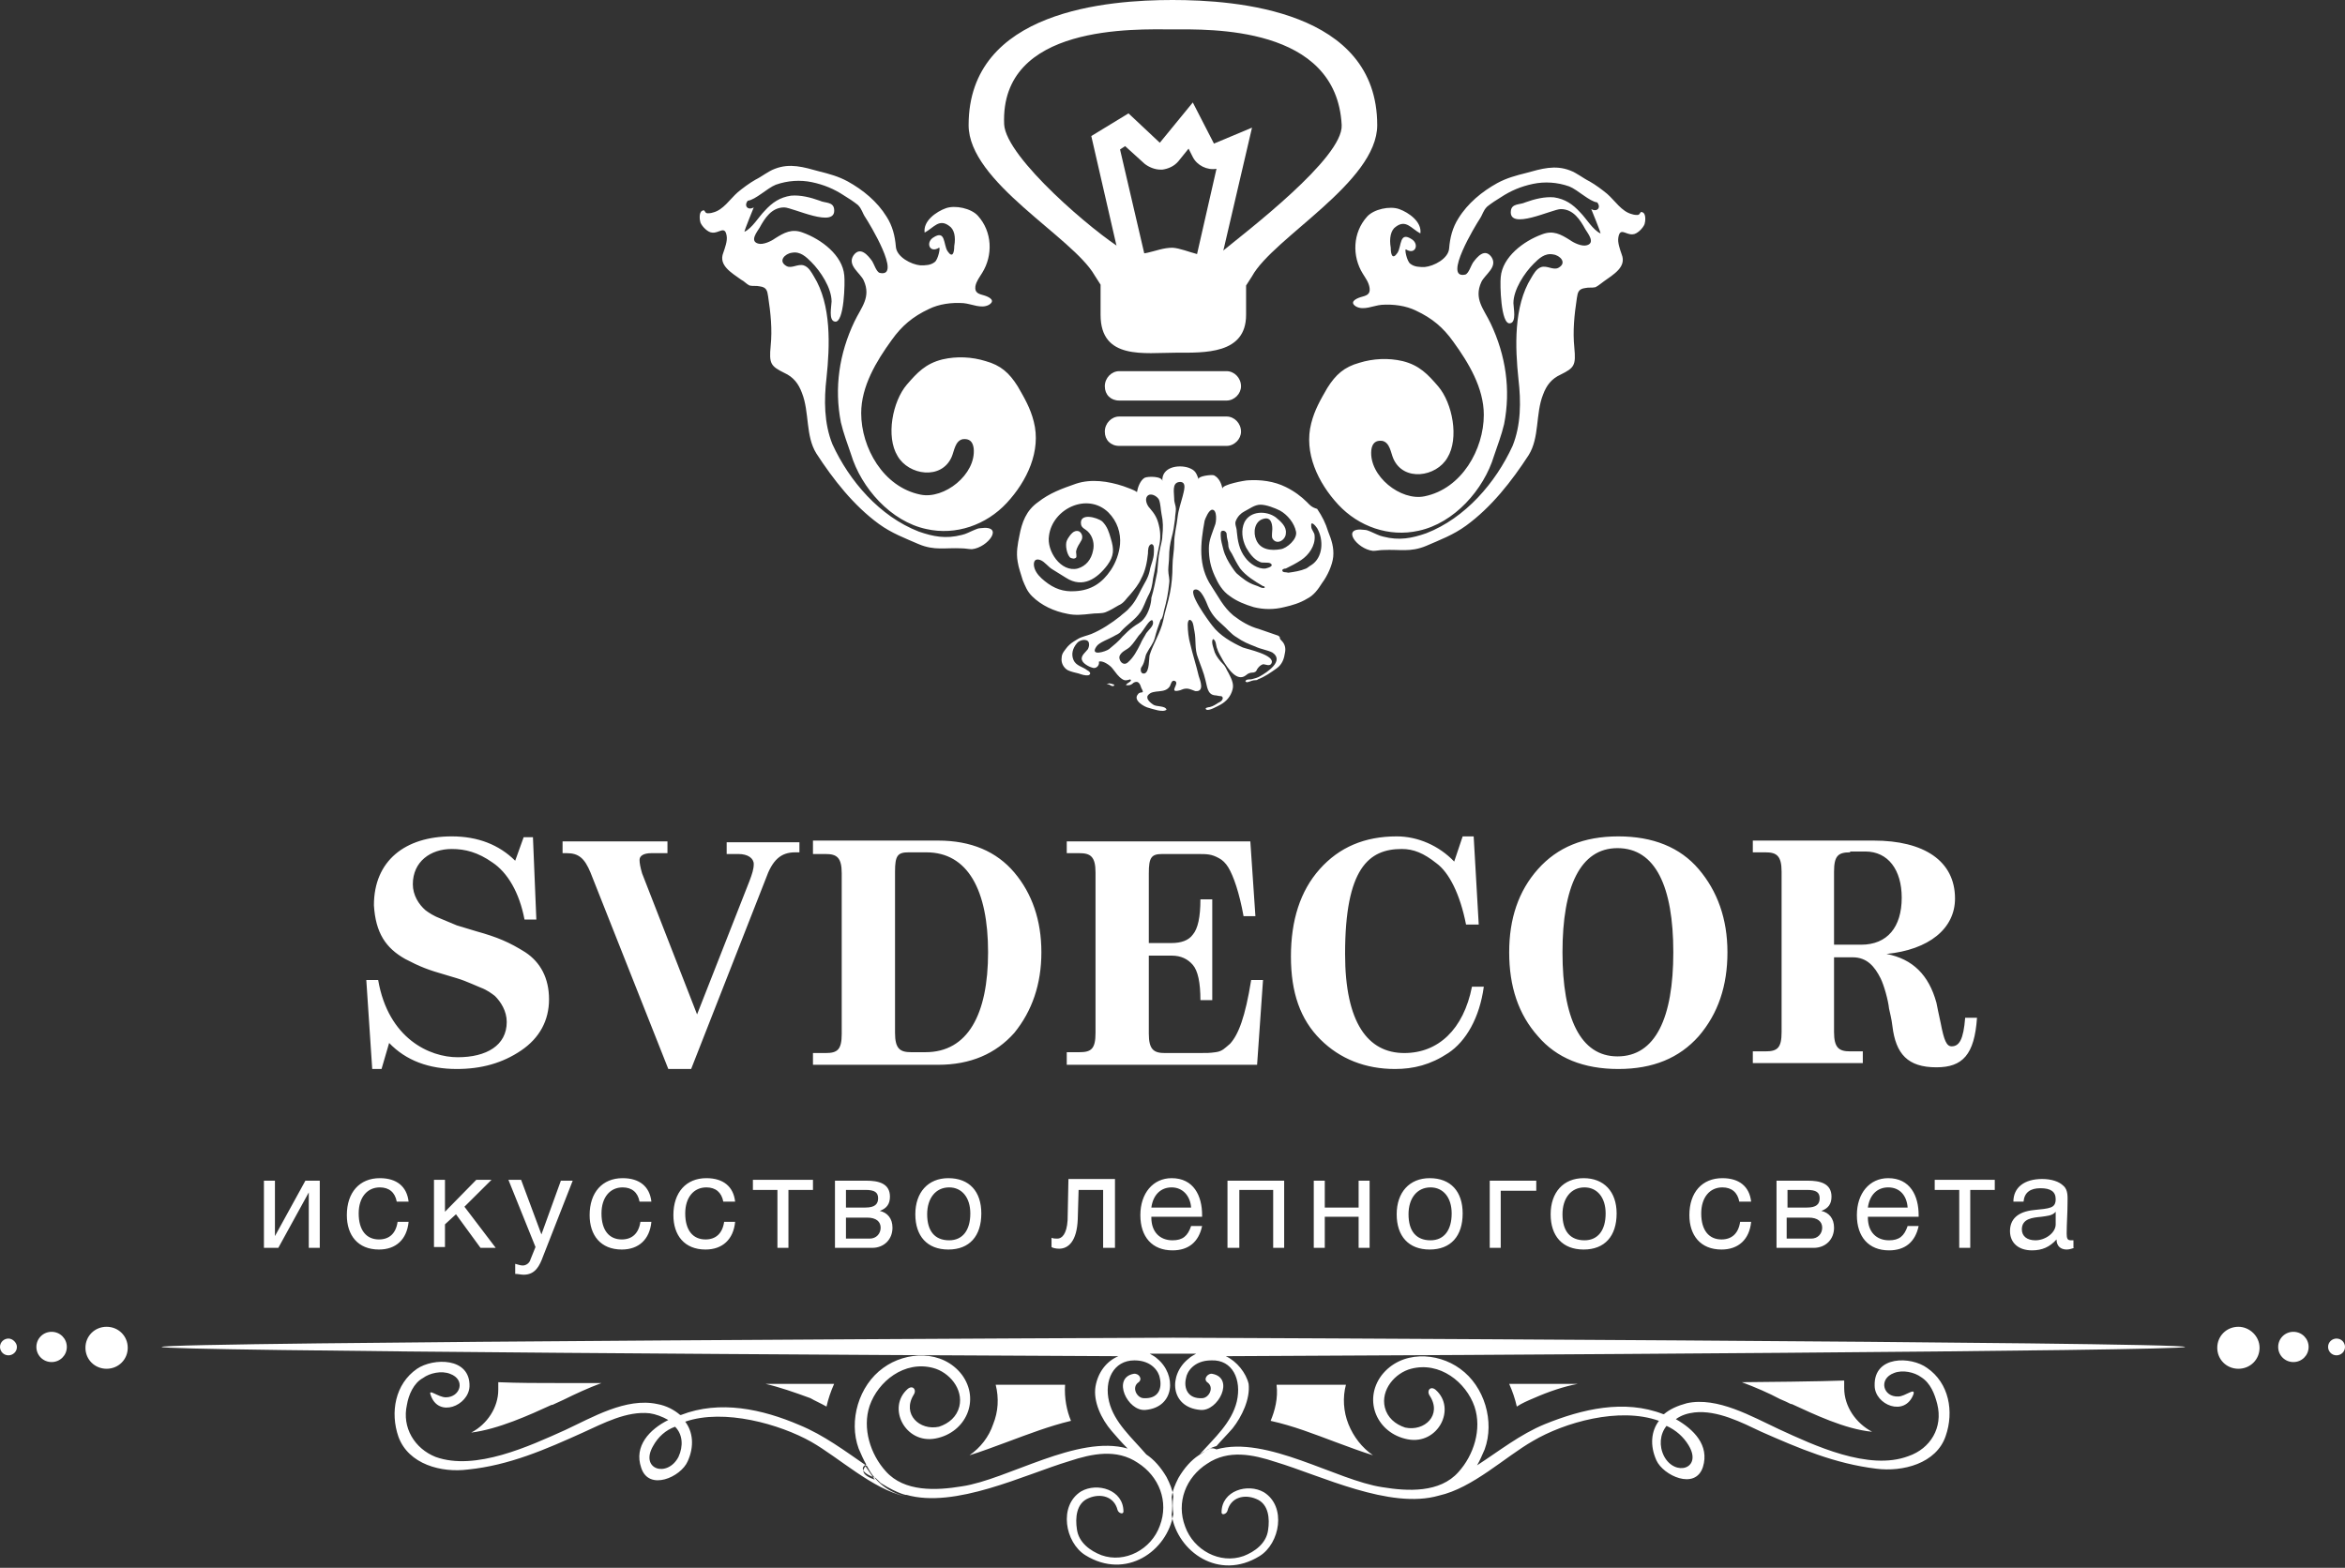 <svg width="163" height="109" viewBox="0 0 163 109" fill="none" xmlns="http://www.w3.org/2000/svg">
<rect x="0" y="0" width="163" height="109" fill="#333333" stroke="none"/>
<path d="M4.645 93.645C4.645 94.229 4.175 94.696 3.587 94.696C2.999 94.696 2.529 94.229 2.529 93.645C2.529 93.062 2.999 92.594 3.587 92.594C4.175 92.594 4.645 93.062 4.645 93.645ZM62.919 104.037C60.625 103.512 58.332 101.352 56.391 100.243C54.216 99.017 50.335 97.907 47.63 98.841C48.159 99.542 48.277 100.535 47.806 101.585C47.336 102.695 45.101 103.687 44.572 102.052C44.043 100.535 45.16 99.367 46.454 98.725C46.042 98.491 45.572 98.316 45.16 98.258C43.572 98.082 41.926 98.958 40.515 99.6C37.928 100.768 35.399 101.877 32.518 102.169C30.695 102.403 28.401 101.819 27.696 99.892C27.108 98.199 27.461 96.214 28.989 95.163C30.107 94.404 32.694 94.346 32.635 96.389C32.577 97.732 30.46 98.608 29.93 96.973C29.754 96.506 30.46 97.148 30.989 97.148C31.988 97.148 32.4 95.922 31.283 95.514C30.695 95.28 29.872 95.455 29.401 95.806C28.754 96.156 28.401 96.973 28.284 97.674C27.931 99.25 28.813 100.71 30.283 101.294C33.047 102.286 36.81 100.535 39.28 99.425C41.162 98.55 43.514 97.148 45.689 97.615C46.336 97.732 46.865 98.024 47.277 98.374C47.277 98.374 47.277 98.374 47.336 98.374C50.041 97.323 52.981 97.966 55.568 99.075C57.273 99.776 58.743 100.885 60.272 101.936C60.86 103.103 61.801 103.746 62.919 104.037ZM46.924 99.192C46.277 99.425 45.748 99.892 45.395 100.535C44.455 102.169 46.395 102.753 47.159 101.294C47.512 100.535 47.453 99.717 46.924 99.192ZM0.588 93.062C0.294 93.062 0 93.295 0 93.645C0 93.937 0.235 94.229 0.588 94.229C0.882 94.229 1.176 93.996 1.176 93.645C1.176 93.353 0.882 93.062 0.588 93.062ZM121.074 96.097C122.015 96.448 122.956 96.856 123.72 97.265C124.014 97.382 124.249 97.499 124.484 97.615H124.543C126.072 98.316 128.248 99.367 130.13 99.542C129.012 98.958 128.189 97.791 128.189 96.506C128.189 96.331 128.189 96.156 128.189 95.981C126.837 96.039 122.015 96.097 121.074 96.097ZM7.409 92.244C6.586 92.244 5.939 92.886 5.939 93.704C5.939 94.521 6.586 95.163 7.409 95.163C8.232 95.163 8.879 94.521 8.879 93.704C8.879 92.886 8.232 92.244 7.409 92.244ZM85.204 94.288C99.611 94.229 151.886 93.937 151.886 93.645C151.886 93.295 81.97 93.003 81.559 93.003C81.206 93.003 11.231 93.295 11.231 93.645C11.231 93.937 63.036 94.229 77.737 94.288C76.913 94.638 76.325 95.397 76.149 96.389C75.973 97.44 76.561 98.666 77.266 99.484C77.619 99.892 77.972 100.301 78.383 100.71C74.914 99.717 70.034 102.87 66.858 103.337C65.094 103.629 62.86 103.746 61.566 102.286C60.508 101.118 59.92 99.308 60.449 97.732C61.037 96.039 62.86 94.579 64.859 95.105C65.976 95.397 66.976 96.564 66.682 97.791C66.505 98.491 65.976 98.958 65.271 99.192C63.918 99.484 62.683 98.316 63.507 96.973C63.742 96.623 63.448 96.273 63.095 96.564C61.625 97.849 62.919 100.418 65.035 100.009C67.152 99.6 68.152 97.323 66.858 95.572C65.506 93.821 62.977 93.937 61.39 95.105C59.684 96.331 58.979 98.783 59.684 100.71C59.861 101.118 60.037 101.527 60.214 101.819C59.92 101.936 59.684 102.344 60.86 102.753C60.919 102.811 61.154 103.045 61.213 103.103C62.507 103.921 63.154 103.979 62.977 103.921C66.388 104.913 71.21 102.52 74.326 101.585C75.914 101.06 77.619 100.71 79.089 101.702C80.559 102.636 81.265 104.388 80.618 106.081C80.03 107.716 78.207 108.708 76.561 108.124C75.796 107.832 74.973 107.249 74.855 106.314C74.738 105.555 74.796 104.505 75.679 104.154C76.502 103.804 77.443 104.037 77.678 104.972C77.737 105.205 78.09 105.322 78.09 105.088C78.09 103.57 76.267 103.045 75.149 103.687C73.562 104.68 74.032 107.249 75.443 108.124C78.266 109.876 81.147 107.832 81.559 105.264C81.5 104.855 81.5 104.446 81.559 104.037C81.5 103.57 81.324 103.162 81.088 102.695C80.677 101.994 80.206 101.469 79.677 101.118C78.677 99.951 77.443 98.9 77.09 97.44C76.737 95.981 77.384 94.579 78.854 94.579C80.089 94.579 80.559 95.397 80.618 95.806C80.794 96.564 80.5 97.265 79.501 97.207C79.03 97.207 78.619 96.448 79.148 96.097C79.442 95.864 79.148 95.455 78.795 95.514C77.266 95.806 78.383 98.141 79.618 98.024C81.676 97.849 81.794 95.572 80.442 94.463C80.265 94.288 80.089 94.229 79.912 94.112C80.971 94.112 81.618 94.112 81.618 94.112C81.676 94.112 82.206 94.112 83.147 94.112C82.97 94.229 82.794 94.288 82.617 94.463C81.206 95.572 81.324 97.849 83.441 98.024C84.675 98.141 85.851 95.806 84.264 95.514C83.97 95.455 83.617 95.864 83.911 96.097C84.44 96.448 84.028 97.207 83.558 97.207C82.558 97.265 82.264 96.506 82.441 95.806C82.5 95.397 82.97 94.579 84.205 94.579C85.675 94.521 86.322 95.922 85.969 97.44C85.616 98.9 84.44 99.951 83.382 101.118C83.734 100.885 84.146 100.651 84.558 100.535C84.91 100.126 85.322 99.717 85.675 99.308C86.322 98.491 86.91 97.265 86.792 96.214C86.616 95.455 85.969 94.638 85.204 94.288ZM67.387 101.177C68.152 100.943 69.093 100.593 70.034 100.243C71.445 99.717 72.974 99.133 74.444 98.783C74.15 98.082 73.973 97.207 74.032 96.273C72.621 96.273 70.974 96.273 69.21 96.273C69.445 97.207 69.387 98.141 69.034 99.017C68.74 99.892 68.152 100.651 67.387 101.177ZM159.413 92.594C158.825 92.594 158.355 93.062 158.355 93.645C158.355 94.229 158.825 94.696 159.413 94.696C160.001 94.696 160.471 94.229 160.471 93.645C160.471 93.062 160.001 92.594 159.413 92.594ZM155.591 92.244C154.768 92.244 154.121 92.886 154.121 93.704C154.121 94.521 154.768 95.163 155.591 95.163C156.414 95.163 157.061 94.521 157.061 93.704C157.061 92.886 156.355 92.244 155.591 92.244ZM162.412 93.062C162.118 93.062 161.824 93.295 161.824 93.645C161.824 93.937 162.059 94.229 162.412 94.229C162.706 94.229 163 93.996 163 93.645C163 93.353 162.765 93.062 162.412 93.062ZM32.753 99.6C34.635 99.367 36.81 98.374 38.339 97.674H38.398C38.633 97.557 38.927 97.44 39.162 97.323C39.986 96.915 40.868 96.506 41.808 96.156C40.868 96.156 39.927 96.156 38.927 96.156C37.457 96.156 36.046 96.156 34.635 96.097C34.635 96.273 34.635 96.448 34.635 96.623C34.635 97.849 33.87 99.017 32.753 99.6ZM106.609 97.207C107.667 96.74 108.725 96.389 109.666 96.214C108.02 96.214 106.432 96.214 104.903 96.214C105.139 96.74 105.315 97.265 105.433 97.791C105.785 97.557 106.197 97.382 106.609 97.207ZM57.45 97.791C57.568 97.265 57.744 96.74 57.979 96.214C56.391 96.214 54.804 96.214 53.216 96.214C54.216 96.448 55.215 96.798 56.333 97.207C56.627 97.382 57.038 97.557 57.45 97.791ZM92.79 100.243C93.731 100.593 94.672 100.943 95.436 101.177C94.672 100.651 94.084 99.892 93.731 99.017C93.378 98.141 93.319 97.148 93.555 96.273C91.79 96.273 90.144 96.273 88.733 96.273C88.85 97.207 88.615 98.082 88.321 98.783C89.909 99.133 91.379 99.717 92.79 100.243ZM84.558 100.768C88.027 99.776 92.908 102.928 96.083 103.395C97.847 103.687 100.082 103.804 101.375 102.344C102.434 101.177 103.022 99.367 102.492 97.791C101.904 96.097 100.082 94.638 98.082 95.163C96.965 95.455 95.965 96.623 96.259 97.849C96.436 98.55 96.965 99.017 97.671 99.25C99.023 99.542 100.258 98.374 99.376 97.032C99.141 96.681 99.435 96.331 99.787 96.623C101.258 97.907 99.964 100.476 97.847 100.067C95.73 99.659 94.731 97.382 96.024 95.63C97.377 93.879 99.905 93.996 101.493 95.163C103.198 96.389 103.904 98.841 103.198 100.768C103.022 101.177 102.845 101.585 102.669 101.877C104.198 100.885 105.668 99.717 107.373 99.017C109.96 97.966 112.9 97.265 115.605 98.316C115.605 98.316 115.605 98.316 115.664 98.316C116.076 97.966 116.605 97.732 117.252 97.557C119.369 97.09 121.78 98.491 123.661 99.367C126.072 100.476 129.894 102.286 132.658 101.235C134.187 100.71 135.069 99.25 134.657 97.615C134.481 96.915 134.187 96.156 133.54 95.747C133.07 95.397 132.246 95.222 131.658 95.455C130.541 95.864 130.894 97.148 131.952 97.09C132.423 97.09 133.128 96.448 133.011 96.915C132.423 98.549 130.306 97.674 130.306 96.331C130.247 94.229 132.834 94.288 133.952 95.105C135.481 96.156 135.833 98.141 135.245 99.834C134.598 101.761 132.246 102.344 130.424 102.111C127.542 101.761 125.073 100.71 122.426 99.542C121.074 98.9 119.369 98.024 117.781 98.199C117.311 98.258 116.899 98.374 116.487 98.666C117.722 99.367 118.839 100.476 118.369 101.994C117.84 103.629 115.605 102.578 115.135 101.527C114.664 100.476 114.782 99.484 115.311 98.783C112.548 97.791 108.725 98.9 106.55 100.184C104.609 101.294 102.375 103.454 100.023 103.979C96.612 104.972 91.79 102.578 88.674 101.644C87.086 101.118 85.381 100.768 83.911 101.761C82.441 102.695 81.735 104.446 82.382 106.139C82.97 107.774 84.793 108.766 86.439 108.183C87.204 107.891 88.027 107.307 88.145 106.373C88.262 105.614 88.204 104.563 87.321 104.213C86.498 103.862 85.557 104.096 85.322 105.03C85.263 105.264 84.91 105.38 84.91 105.147C84.91 103.629 86.733 103.103 87.851 103.746C89.438 104.738 88.968 107.307 87.557 108.183C84.734 109.934 81.853 107.891 81.441 105.322C81.5 104.913 81.5 104.505 81.441 104.096C81.5 103.629 81.676 103.22 81.912 102.753C82.323 102.052 82.794 101.527 83.323 101.177C83.852 100.885 84.028 100.535 84.558 100.768ZM115.664 101.235C116.429 102.695 118.369 102.111 117.369 100.476C117.017 99.892 116.487 99.425 115.841 99.133C115.37 99.717 115.311 100.535 115.664 101.235ZM60.155 101.936C60.096 102.052 59.626 102.461 60.802 102.87L60.155 101.936Z" fill="white"/>
<path d="M36.222 73.036C34.929 73.912 33.459 74.321 31.753 74.321C29.813 74.321 28.225 73.737 27.049 72.511L26.52 74.321H25.873L25.461 68.132H26.285C26.99 72.219 29.872 73.504 31.812 73.504C33.811 73.504 35.223 72.686 35.223 71.051C35.223 70.292 34.811 69.65 34.399 69.242C34.164 69.066 33.87 68.833 33.4 68.658C32.988 68.483 32.577 68.307 32.282 68.191C31.988 68.074 31.577 67.957 30.989 67.782C29.754 67.432 29.166 67.198 28.166 66.673C26.814 65.914 26.108 64.863 25.991 62.936C25.991 59.842 28.166 58.149 31.401 58.149C33.223 58.149 34.693 58.733 35.811 59.842L36.399 58.207H37.045L37.281 63.929H36.458C36.105 62.06 35.281 60.659 34.223 59.959C33.223 59.258 32.341 59.025 31.401 59.025C29.93 59.025 28.696 59.9 28.696 61.477C28.696 62.236 29.107 62.878 29.578 63.286C29.813 63.462 30.166 63.695 30.636 63.87L31.753 64.337L33.106 64.746C34.576 65.155 35.399 65.505 36.516 66.206C37.575 66.906 38.163 68.016 38.163 69.475C38.163 70.935 37.516 72.161 36.222 73.036ZM55.568 59.258H55.274C54.275 59.258 53.687 59.784 53.216 61.126L48.041 74.321H46.454L41.044 60.659C40.632 59.667 40.221 59.316 39.398 59.316H39.104V58.499H46.395V59.316H45.278C44.749 59.316 44.455 59.492 44.455 59.784C44.455 60.017 44.513 60.309 44.631 60.718L48.453 70.526L52.099 61.243C52.275 60.776 52.393 60.426 52.393 60.075C52.393 59.667 51.981 59.375 51.334 59.375H50.511V58.558H55.568V59.258ZM56.509 58.441H65.212C67.505 58.441 69.269 59.2 70.504 60.659C71.739 62.119 72.386 63.987 72.386 66.206C72.386 68.424 71.739 70.292 70.504 71.81C69.21 73.27 67.446 74.029 65.212 74.029H56.509V73.212H57.391C58.214 73.212 58.508 72.978 58.508 71.869V60.718C58.508 59.608 58.156 59.375 57.391 59.375H56.509V58.441ZM63.154 59.258C62.389 59.258 62.213 59.492 62.213 60.601V71.81C62.213 72.92 62.566 73.153 63.33 73.153H64.33C67.27 73.153 68.681 70.526 68.681 66.206C68.681 61.885 67.27 59.258 64.389 59.258H63.154ZM74.15 73.971V73.153H75.032C75.855 73.153 76.149 72.92 76.149 71.81V60.659C76.149 59.55 75.796 59.316 75.032 59.316H74.15V58.499H86.91L87.263 63.695H86.439C86.145 62.06 85.734 60.893 85.381 60.309C85.205 60.017 84.969 59.784 84.734 59.667C84.205 59.375 83.911 59.375 83.205 59.375H80.794C80.03 59.375 79.854 59.608 79.854 60.718V65.564H81.441C82.088 65.564 82.617 65.388 82.911 64.98C83.264 64.571 83.441 63.754 83.441 62.528H84.264V69.534H83.441C83.441 68.307 83.264 67.49 82.911 67.081C82.558 66.673 82.088 66.439 81.441 66.439H79.854V71.869C79.854 72.978 80.206 73.212 80.971 73.212H83.323C83.911 73.212 84.087 73.212 84.499 73.153C84.969 73.095 85.146 72.861 85.499 72.569C86.087 71.927 86.557 70.701 86.969 68.132H87.792L87.38 74.029H74.15V73.971ZM101.081 59.9L101.669 58.149H102.434L102.786 64.279H101.904C101.493 62.177 100.728 60.659 99.846 60.017C98.964 59.316 98.259 59.025 97.436 59.025C95.142 59.025 93.496 60.367 93.496 66.322C93.496 71.11 95.083 73.212 97.612 73.212C99.964 73.212 101.728 71.577 102.316 68.599H103.139C102.845 70.76 101.904 72.394 100.67 73.212C99.435 74.029 98.259 74.321 96.965 74.321C94.907 74.321 93.143 73.62 91.79 72.277C90.379 70.876 89.732 69.008 89.732 66.498C89.732 63.987 90.379 61.944 91.732 60.426C93.084 58.908 94.848 58.149 97.083 58.149C98.553 58.149 100.023 58.791 101.081 59.9ZM120.074 66.206C120.074 68.541 119.428 70.468 118.075 72.044C116.723 73.562 114.9 74.321 112.489 74.321C110.078 74.321 108.196 73.562 106.903 72.044C105.55 70.526 104.903 68.599 104.903 66.206C104.903 63.87 105.55 61.944 106.903 60.426C108.255 58.908 110.078 58.149 112.489 58.149C114.9 58.149 116.781 58.908 118.075 60.426C119.369 61.944 120.074 63.87 120.074 66.206ZM108.608 66.206C108.608 70.76 109.843 73.445 112.43 73.445C115.076 73.445 116.311 70.76 116.311 66.206C116.311 61.652 115.076 58.966 112.43 58.966C109.843 58.966 108.608 61.652 108.608 66.206ZM137.421 70.76C137.245 73.328 136.421 74.204 134.599 74.204C132.599 74.204 131.776 73.27 131.541 71.343C131.482 70.818 131.364 70.409 131.306 70.117C131.247 69.534 130.953 68.483 130.718 68.016C130.306 67.198 129.777 66.556 128.777 66.556H127.483V71.752C127.483 72.861 127.836 73.095 128.601 73.095H129.483V73.912H121.838V73.095H122.72C123.544 73.095 123.838 72.861 123.838 71.752V60.601C123.838 59.492 123.485 59.258 122.72 59.258H121.838V58.441H130.247C133.716 58.441 135.892 59.842 135.892 62.469C135.892 64.571 134.069 66.031 131.129 66.322C132.952 66.673 134.069 67.782 134.599 69.709C134.657 70.059 134.775 70.526 134.893 71.11C135.128 72.336 135.304 72.745 135.657 72.745C136.186 72.745 136.48 72.277 136.598 70.76H137.421ZM128.601 59.258C127.777 59.258 127.483 59.492 127.483 60.601V65.68H129.365C131.188 65.68 132.188 64.454 132.188 62.411C132.188 60.484 131.247 59.2 129.659 59.2H128.601V59.258Z" fill="white"/>
<path d="M18.346 86.756V82.086H19.111V85.939L21.228 82.086H22.227V86.756H21.463V82.903L19.346 86.756H18.346ZM26.343 86.873C24.873 86.873 24.109 85.881 24.109 84.479C24.109 82.903 24.991 81.911 26.402 81.911C27.578 81.911 28.284 82.494 28.402 83.545H27.578C27.461 82.903 27.049 82.553 26.402 82.553C25.52 82.553 24.932 83.253 24.932 84.363C24.932 85.53 25.462 86.172 26.343 86.172C27.049 86.172 27.52 85.764 27.637 84.946H28.402C28.284 86.172 27.52 86.873 26.343 86.873ZM33.4 86.756L31.695 84.421L30.93 85.122V86.698H30.166V82.027H30.93V84.246L33.106 82.027H34.164L32.283 83.896L34.458 86.756H33.4ZM37.751 87.34C37.516 87.982 37.222 88.624 36.399 88.624C36.222 88.624 35.987 88.566 35.811 88.566V87.866C36.046 87.924 36.163 87.982 36.34 87.982C36.575 87.982 36.81 87.807 36.869 87.574L37.222 86.698L35.34 82.027H36.222L37.634 85.822L38.986 82.086H39.809L37.751 87.34ZM43.22 86.873C41.75 86.873 40.985 85.881 40.985 84.479C40.985 82.903 41.867 81.911 43.279 81.911C44.455 81.911 45.16 82.494 45.278 83.545H44.455C44.337 82.903 43.925 82.553 43.279 82.553C42.397 82.553 41.809 83.253 41.809 84.363C41.809 85.53 42.338 86.172 43.22 86.172C43.925 86.172 44.396 85.764 44.514 84.946H45.278C45.16 86.172 44.396 86.873 43.22 86.873ZM49.041 86.873C47.571 86.873 46.807 85.881 46.807 84.479C46.807 82.903 47.689 81.911 49.1 81.911C50.276 81.911 50.982 82.494 51.099 83.545H50.276C50.158 82.903 49.747 82.553 49.1 82.553C48.218 82.553 47.63 83.253 47.63 84.363C47.63 85.53 48.159 86.172 49.041 86.172C49.747 86.172 50.217 85.764 50.335 84.946H51.099C50.982 86.172 50.217 86.873 49.041 86.873ZM54.804 82.728V86.756H54.039V82.728H52.334V82.027H56.509V82.728H54.804ZM58.038 82.086H60.214C61.037 82.086 61.86 82.261 61.86 83.195C61.86 83.72 61.625 84.012 61.154 84.188C61.684 84.304 62.036 84.713 62.036 85.355C62.036 86.172 61.449 86.756 60.625 86.756H58.038V82.086ZM61.037 83.312C61.037 82.903 60.802 82.728 60.155 82.728H58.802V83.954H60.155C60.802 83.954 61.037 83.72 61.037 83.312ZM58.802 86.114H60.449C60.919 86.114 61.213 85.764 61.213 85.355C61.213 84.946 60.919 84.654 60.273 84.654H58.802V86.114ZM68.211 84.363C68.211 85.939 67.388 86.873 65.918 86.873C64.447 86.873 63.624 85.939 63.624 84.421C63.624 82.903 64.506 81.911 65.918 81.911C67.388 81.911 68.211 82.845 68.211 84.363ZM64.447 84.421C64.447 85.589 64.977 86.231 65.976 86.231C66.917 86.231 67.446 85.53 67.446 84.363C67.446 83.253 66.858 82.553 65.976 82.553C65.035 82.553 64.447 83.312 64.447 84.421ZM77.443 86.756H76.678V82.728H74.973L74.914 84.771C74.855 86.289 74.267 86.815 73.621 86.815C73.385 86.815 73.15 86.756 73.091 86.698V86.056C73.209 86.114 73.385 86.114 73.503 86.114C73.797 86.114 74.15 85.822 74.209 84.83L74.267 81.969H77.502V86.756H77.443ZM81.5 86.931C80.089 86.931 79.266 85.997 79.266 84.479C79.266 82.961 80.148 81.911 81.441 81.911C82.97 81.911 83.558 83.137 83.558 84.479V84.596H80.03V84.654C80.03 85.647 80.618 86.231 81.5 86.231C82.206 86.231 82.558 85.939 82.794 85.238H83.558C83.323 86.348 82.617 86.931 81.5 86.931ZM81.441 82.553C80.677 82.553 80.148 83.078 80.03 83.954H82.794C82.735 83.137 82.206 82.553 81.441 82.553ZM85.322 86.756V82.086H89.262V86.756H88.498V82.728H86.145V86.756H85.322ZM91.32 86.756V82.086H92.085V83.954H94.437V82.086H95.201V86.756H94.437V84.596H92.085V86.756H91.32ZM101.669 84.363C101.669 85.939 100.846 86.873 99.376 86.873C97.906 86.873 97.083 85.939 97.083 84.421C97.083 82.903 97.965 81.911 99.376 81.911C100.846 81.911 101.669 82.845 101.669 84.363ZM97.906 84.421C97.906 85.589 98.435 86.231 99.435 86.231C100.376 86.231 100.905 85.53 100.905 84.363C100.905 83.253 100.317 82.553 99.435 82.553C98.494 82.553 97.906 83.312 97.906 84.421ZM104.315 82.728V86.756H103.551V82.086H106.785V82.786H104.315V82.728ZM112.371 84.363C112.371 85.939 111.548 86.873 110.078 86.873C108.608 86.873 107.785 85.939 107.785 84.421C107.785 82.903 108.667 81.911 110.078 81.911C111.489 81.911 112.371 82.845 112.371 84.363ZM108.608 84.421C108.608 85.589 109.137 86.231 110.137 86.231C111.078 86.231 111.607 85.53 111.607 84.363C111.607 83.253 111.019 82.553 110.137 82.553C109.196 82.553 108.608 83.312 108.608 84.421ZM119.663 86.873C118.193 86.873 117.428 85.881 117.428 84.479C117.428 82.903 118.31 81.911 119.722 81.911C120.898 81.911 121.603 82.494 121.721 83.545H120.898C120.78 82.903 120.368 82.553 119.722 82.553C118.84 82.553 118.252 83.253 118.252 84.363C118.252 85.53 118.781 86.172 119.663 86.172C120.368 86.172 120.839 85.764 120.956 84.946H121.721C121.603 86.172 120.839 86.873 119.663 86.873ZM123.485 82.086H125.661C126.484 82.086 127.307 82.261 127.307 83.195C127.307 83.72 127.072 84.012 126.601 84.188C127.131 84.304 127.484 84.713 127.484 85.355C127.484 86.172 126.895 86.756 126.072 86.756H123.485V82.086ZM126.484 83.312C126.484 82.903 126.249 82.728 125.602 82.728H124.249V83.954H125.602C126.249 83.954 126.484 83.72 126.484 83.312ZM124.249 86.114H125.896C126.366 86.114 126.66 85.764 126.66 85.355C126.66 84.946 126.366 84.654 125.719 84.654H124.191V86.114H124.249ZM131.306 86.931C129.894 86.931 129.071 85.997 129.071 84.479C129.071 82.961 129.953 81.911 131.247 81.911C132.776 81.911 133.364 83.137 133.364 84.479V84.596H129.836V84.654C129.836 85.647 130.424 86.231 131.306 86.231C132.011 86.231 132.364 85.939 132.599 85.238H133.364C133.129 86.348 132.423 86.931 131.306 86.931ZM131.247 82.553C130.482 82.553 129.953 83.078 129.836 83.954H132.599C132.541 83.137 132.07 82.553 131.247 82.553ZM136.951 82.728V86.756H136.186V82.728H134.481V82.027H138.656V82.728H136.951ZM144.183 86.756C144.007 86.815 143.831 86.873 143.654 86.873C143.243 86.873 142.949 86.639 142.949 86.172C142.478 86.698 141.949 86.931 141.243 86.931C140.302 86.931 139.714 86.406 139.714 85.589C139.714 84.771 140.244 84.246 141.361 84.129C142.478 84.012 142.89 84.012 142.89 83.37C142.89 82.845 142.537 82.611 141.831 82.611C141.126 82.611 140.714 82.903 140.655 83.545H139.95C139.95 82.553 140.714 81.969 141.949 81.969C142.596 81.969 143.125 82.144 143.419 82.436C143.772 82.728 143.713 83.253 143.713 83.662C143.713 84.363 143.654 85.063 143.654 85.764C143.654 86.114 143.713 86.231 143.948 86.231C144.007 86.231 144.066 86.231 144.125 86.231V86.756H144.183ZM141.89 84.596C141.302 84.654 140.538 84.713 140.538 85.472C140.538 85.939 140.89 86.231 141.478 86.231C142.184 86.231 142.89 85.705 142.89 85.122V84.246C142.655 84.538 142.243 84.538 141.89 84.596Z" fill="white"/>
<path d="M84.087 21.485H78.618L75.855 9.458L78.442 7.882L80.618 9.925L82.911 7.123L84.381 9.983L87.027 8.874L84.087 21.485ZM80.03 19.733H82.735L84.558 11.735C83.911 11.852 83.205 11.501 82.911 10.918L82.617 10.334L81.911 11.209C81.617 11.56 81.206 11.735 80.794 11.793H80.677C80.265 11.793 79.853 11.618 79.559 11.385L78.207 10.159L77.854 10.392L80.03 19.733Z" fill="white"/>
<path d="M65.976 15.705C65.271 15.179 64.918 15.822 64.271 16.172C64.153 15.355 65.094 14.712 65.741 14.479C66.388 14.245 67.505 14.479 67.975 15.004C68.975 16.113 69.034 17.748 68.269 18.974C68.093 19.266 67.858 19.558 67.799 19.908C67.74 20.375 68.034 20.434 68.446 20.551C68.799 20.667 69.21 20.901 68.74 21.193C68.211 21.485 67.564 21.134 66.976 21.076C66.153 21.018 65.271 21.134 64.565 21.485C63.448 22.01 62.683 22.652 61.978 23.645C60.919 25.104 59.861 26.856 59.861 28.724C59.861 31.118 61.39 33.862 63.977 34.387C65.623 34.737 67.858 32.986 67.681 31.176C67.623 30.709 67.388 30.476 66.917 30.534C66.388 30.651 66.329 31.351 66.153 31.76C65.447 33.395 63.154 33.044 62.389 31.702C61.566 30.359 62.036 27.907 63.036 26.739C63.742 25.922 64.33 25.28 65.506 24.988C66.505 24.754 67.564 24.812 68.505 25.104C69.563 25.396 70.151 25.922 70.739 26.856C71.21 27.673 71.621 28.374 71.856 29.308C72.386 31.351 71.386 33.453 69.975 34.971C68.564 36.489 66.447 37.248 64.388 36.781C61.919 36.255 59.861 33.92 59.155 31.585C58.92 30.884 58.626 30.125 58.45 29.366C57.979 26.973 58.332 24.579 59.39 22.36C59.861 21.368 60.566 20.667 60.037 19.5C59.802 18.974 58.861 18.449 59.331 17.748C59.802 17.106 60.331 17.748 60.625 18.157C60.743 18.332 60.919 18.916 61.154 18.974C62.742 19.325 60.39 15.471 60.155 15.121C59.92 14.771 59.92 14.537 59.626 14.245C59.331 14.012 58.979 13.778 58.685 13.603C57.979 13.136 57.273 12.844 56.45 12.669C55.627 12.494 54.745 12.552 53.922 12.844C53.334 13.078 52.511 13.895 51.981 13.953C51.687 14.304 51.981 14.654 52.393 14.42C52.393 14.42 51.746 15.997 51.746 16.113C52.275 15.88 52.746 15.063 53.157 14.654C53.687 14.07 54.216 13.72 54.98 13.603C55.627 13.545 56.333 13.72 56.98 13.953C57.332 14.129 57.92 14.012 57.979 14.537C58.156 15.938 55.098 14.42 54.51 14.42C53.628 14.42 53.157 15.179 52.804 15.822C52.628 16.113 52.099 16.756 52.687 16.931C53.04 17.048 53.628 16.756 53.863 16.581C54.51 16.172 55.039 15.88 55.803 16.172C57.097 16.639 58.567 17.748 58.685 19.149C58.743 19.616 58.685 22.477 58.038 22.36C57.568 22.302 57.803 21.251 57.803 20.959C57.803 20.025 57.038 18.858 56.391 18.215C56.039 17.865 55.627 17.456 55.039 17.573C54.569 17.631 54.039 18.157 54.686 18.507C55.039 18.682 55.451 18.332 55.862 18.449C56.215 18.566 56.391 18.916 56.568 19.208C57.803 21.193 57.685 24.053 57.45 26.272C57.273 27.79 57.273 29.425 57.861 30.884C59.038 33.453 61.154 35.905 63.859 36.956C64.859 37.306 65.741 37.481 66.858 37.19C67.152 37.131 67.446 36.956 67.74 36.839C67.858 36.781 68.034 36.722 68.152 36.722C69.857 36.489 68.681 38.065 67.564 38.182C67.329 38.182 67.093 38.124 66.858 38.124C65.682 38.065 64.977 38.299 63.859 37.832C62.919 37.423 61.978 37.073 61.096 36.431C59.331 35.146 57.92 33.336 56.744 31.526C55.98 30.3 56.274 28.666 55.745 27.323C55.509 26.681 55.157 26.214 54.51 25.922C53.569 25.455 53.451 25.28 53.569 24.053C53.687 22.886 53.569 21.777 53.392 20.609C53.334 20.2 53.275 19.967 52.804 19.908C52.569 19.85 52.334 19.908 52.099 19.85C51.864 19.733 51.746 19.558 51.511 19.441C50.864 18.974 49.923 18.449 50.276 17.573C50.394 17.223 50.57 16.756 50.511 16.405C50.394 15.646 49.982 16.23 49.512 16.172C49.218 16.172 48.806 15.763 48.688 15.471C48.63 15.296 48.571 14.771 48.806 14.654C49.041 14.537 48.923 14.771 49.159 14.829C49.276 14.829 49.394 14.829 49.57 14.771C50.276 14.596 50.746 13.837 51.276 13.37C51.628 13.078 52.099 12.727 52.511 12.494C52.981 12.26 53.392 11.91 53.863 11.735C54.921 11.326 55.862 11.618 56.921 11.91C57.626 12.085 58.273 12.26 58.92 12.611C59.978 13.194 60.978 14.012 61.625 15.063C62.036 15.705 62.213 16.405 62.272 17.164C62.331 17.865 63.33 18.39 63.977 18.449C64.33 18.449 64.683 18.449 64.977 18.215C65.212 18.04 65.388 17.164 65.271 17.223C64.624 17.631 64.33 16.872 64.859 16.522C65.741 15.938 65.565 16.989 65.859 17.456C66.211 17.982 66.329 17.573 66.329 17.106C66.447 16.464 66.329 15.938 65.976 15.705ZM97.024 15.763C97.729 15.238 98.082 15.88 98.729 16.23C98.847 15.413 97.906 14.771 97.259 14.537C96.612 14.304 95.495 14.537 95.025 15.063C94.025 16.172 93.966 17.807 94.731 19.033C94.907 19.325 95.142 19.616 95.201 20.025C95.26 20.492 94.966 20.551 94.554 20.667C94.201 20.784 93.79 21.018 94.26 21.31C94.789 21.602 95.436 21.251 96.024 21.193C96.847 21.134 97.729 21.251 98.435 21.602C99.552 22.127 100.317 22.769 101.022 23.762C102.081 25.221 103.139 26.973 103.139 28.841C103.139 31.235 101.61 33.979 99.023 34.504C97.377 34.854 95.142 33.103 95.319 31.293C95.377 30.826 95.613 30.592 96.083 30.651C96.612 30.767 96.671 31.468 96.847 31.877C97.553 33.511 99.846 33.161 100.611 31.818C101.434 30.476 100.964 28.024 99.964 26.856C99.258 26.038 98.67 25.396 97.494 25.104C96.495 24.871 95.436 24.929 94.495 25.221C93.437 25.513 92.849 26.038 92.261 26.973C91.79 27.79 91.379 28.491 91.144 29.425C90.614 31.468 91.614 33.57 93.025 35.088C94.436 36.606 96.553 37.365 98.612 36.898C101.081 36.372 103.139 34.037 103.845 31.702C104.08 31.001 104.374 30.242 104.551 29.483C105.021 27.089 104.668 24.696 103.61 22.477C103.139 21.485 102.434 20.784 102.963 19.616C103.198 19.091 104.139 18.566 103.668 17.865C103.198 17.223 102.669 17.865 102.375 18.274C102.257 18.449 102.081 19.033 101.846 19.091C100.258 19.441 102.61 15.588 102.845 15.238C103.08 14.887 103.08 14.654 103.374 14.362C103.668 14.129 104.021 13.895 104.315 13.72C105.021 13.253 105.727 12.961 106.55 12.786C107.373 12.611 108.255 12.669 109.078 12.961C109.666 13.194 110.49 14.012 111.019 14.07C111.313 14.42 111.019 14.771 110.607 14.537C110.607 14.537 111.254 16.113 111.254 16.23C110.725 15.997 110.254 15.179 109.843 14.771C109.313 14.187 108.784 13.837 108.02 13.72C107.373 13.662 106.667 13.837 106.021 14.07C105.668 14.245 105.08 14.129 105.021 14.654C104.845 16.055 107.902 14.537 108.49 14.537C109.372 14.537 109.843 15.296 110.196 15.938C110.372 16.23 110.901 16.872 110.313 17.048C109.96 17.164 109.372 16.872 109.137 16.697C108.49 16.289 107.961 15.997 107.197 16.289C105.903 16.756 104.433 17.865 104.315 19.266C104.256 19.733 104.315 22.594 104.962 22.477C105.433 22.419 105.197 21.368 105.197 21.076C105.197 20.142 105.962 18.974 106.609 18.332C106.961 17.982 107.373 17.573 107.961 17.69C108.431 17.748 108.961 18.274 108.314 18.624C107.961 18.799 107.549 18.449 107.138 18.566C106.785 18.682 106.609 19.033 106.432 19.325C105.197 21.31 105.315 24.17 105.55 26.389C105.727 27.907 105.727 29.541 105.139 31.001C103.962 33.57 101.846 36.022 99.141 37.073C98.141 37.423 97.259 37.598 96.142 37.306C95.848 37.248 95.554 37.073 95.26 36.956C95.142 36.898 94.966 36.839 94.848 36.839C93.143 36.606 94.319 38.182 95.436 38.299C95.671 38.299 95.907 38.24 96.142 38.24C97.318 38.182 98.023 38.416 99.141 37.949C100.082 37.54 101.022 37.19 101.904 36.547C103.668 35.263 105.08 33.453 106.256 31.643C107.02 30.417 106.726 28.782 107.255 27.44C107.491 26.797 107.843 26.331 108.49 26.038C109.431 25.572 109.549 25.396 109.431 24.17C109.313 23.003 109.431 21.893 109.607 20.726C109.666 20.317 109.725 20.084 110.196 20.025C110.431 19.967 110.666 20.025 110.901 19.967C111.136 19.85 111.313 19.675 111.489 19.558C112.136 19.091 113.077 18.566 112.724 17.69C112.606 17.34 112.43 16.872 112.489 16.522C112.606 15.763 113.018 16.347 113.488 16.289C113.782 16.289 114.194 15.88 114.312 15.588C114.37 15.413 114.429 14.887 114.194 14.771C113.959 14.654 114.076 14.887 113.841 14.946C113.724 14.946 113.606 14.946 113.43 14.887C112.724 14.712 112.254 13.953 111.724 13.486C111.372 13.194 110.901 12.844 110.49 12.611C110.019 12.377 109.608 12.027 109.137 11.852C108.079 11.443 107.138 11.735 106.079 12.027C105.374 12.202 104.727 12.377 104.08 12.727C103.022 13.311 102.022 14.129 101.375 15.179C100.964 15.822 100.787 16.522 100.728 17.281C100.67 17.982 99.67 18.507 99.023 18.566C98.67 18.566 98.317 18.566 98.023 18.332C97.788 18.157 97.612 17.281 97.729 17.34C98.376 17.748 98.67 16.989 98.141 16.639C97.259 16.055 97.435 17.106 97.141 17.573C96.789 18.099 96.671 17.69 96.671 17.223C96.553 16.581 96.671 15.997 97.024 15.763ZM90.85 34.913C90.438 34.504 89.968 34.154 89.379 33.862C88.556 33.453 87.615 33.336 86.733 33.395C86.557 33.395 84.91 33.687 84.969 33.979C84.91 33.628 84.734 33.22 84.381 33.044C84.205 32.986 83.205 33.103 83.323 33.336C83.147 32.869 83.088 32.694 82.617 32.519C81.912 32.285 80.736 32.461 80.794 33.453C80.794 33.103 79.795 33.103 79.559 33.22C79.266 33.395 79.089 33.862 79.03 34.212C78.795 34.037 78.383 33.92 78.09 33.803C77.031 33.453 75.855 33.278 74.796 33.628C73.797 33.979 72.974 34.27 72.15 34.913C71.327 35.496 71.033 36.314 70.857 37.248C70.739 37.832 70.622 38.416 70.739 39.058C70.798 39.467 70.974 39.934 71.092 40.342C71.268 40.751 71.386 41.101 71.739 41.452C72.386 42.094 73.268 42.502 74.209 42.678C74.738 42.794 75.267 42.736 75.796 42.678C76.149 42.619 76.561 42.678 76.855 42.561C77.149 42.444 77.443 42.269 77.737 42.094C78.148 41.919 78.266 41.627 78.56 41.335C78.854 40.984 79.148 40.634 79.324 40.225C79.618 39.7 79.736 39.058 79.795 38.474C79.795 38.299 79.795 37.89 80.03 37.832C80.265 37.832 80.206 38.24 80.206 38.416C80.206 38.883 79.971 39.291 79.912 39.7C79.795 40.225 79.559 40.517 79.324 40.984C79.089 41.452 78.854 41.919 78.501 42.269C78.325 42.502 78.031 42.678 77.854 42.853C77.266 43.32 76.561 43.787 75.855 44.079C75.561 44.196 75.208 44.254 74.914 44.429C74.738 44.546 74.502 44.663 74.326 44.838C74.267 44.896 74.209 44.955 74.209 44.955C74.032 45.188 73.797 45.422 73.797 45.713C73.738 46.064 73.915 46.414 74.209 46.589C74.444 46.706 74.738 46.764 74.973 46.823C75.149 46.881 75.443 46.998 75.679 46.94C75.914 46.823 75.679 46.648 75.561 46.589C75.267 46.356 74.796 46.297 74.62 45.889C74.444 45.48 74.561 45.071 74.855 44.721C75.032 44.487 75.561 44.371 75.679 44.663C75.737 44.838 75.679 45.013 75.62 45.13C75.502 45.305 75.091 45.597 75.208 45.889C75.267 46.122 75.679 46.356 75.914 46.414C76.149 46.531 76.443 46.297 76.384 46.005C76.619 45.889 77.149 46.239 77.325 46.472C77.56 46.764 77.737 47.056 78.031 47.231C78.207 47.348 78.383 47.29 78.56 47.231C78.56 47.231 78.56 47.231 78.619 47.29C78.56 47.465 78.325 47.465 78.266 47.64C78.325 47.64 78.383 47.64 78.442 47.64C78.56 47.64 78.677 47.582 78.795 47.465C79.03 47.348 79.148 47.407 79.266 47.64C79.266 47.698 79.324 47.757 79.324 47.815C79.618 48.341 79.266 47.99 79.089 48.282C78.736 48.691 79.559 49.158 79.853 49.216C80.089 49.275 80.853 49.567 81.088 49.333C80.971 49.041 80.383 49.158 80.148 48.983C79.971 48.866 79.618 48.574 79.795 48.341C80.148 47.874 80.971 48.282 81.324 47.698C81.382 47.582 81.441 47.231 81.676 47.348C82.029 47.523 81.147 48.224 82.029 47.99C82.206 47.932 82.264 47.874 82.5 47.874C82.676 47.874 82.911 47.99 83.088 48.049C83.734 48.107 83.441 47.348 83.323 46.998C83.147 46.239 82.911 45.538 82.735 44.779C82.617 44.371 82.558 43.845 82.558 43.437C82.558 43.145 82.676 42.969 82.853 43.203C82.97 43.378 82.97 43.67 83.029 43.904C83.147 44.487 83.029 45.13 83.264 45.713C83.441 46.239 83.676 46.764 83.793 47.29C83.911 47.698 83.911 48.282 84.44 48.341C84.558 48.341 84.734 48.399 84.852 48.399C84.969 48.399 85.028 48.516 84.969 48.633C84.91 48.749 84.793 48.808 84.675 48.866C84.499 48.983 84.323 49.1 84.087 49.158C84.028 49.158 83.676 49.216 83.852 49.333C84.028 49.45 84.617 49.1 84.852 48.983C85.263 48.749 85.557 48.399 85.675 47.932C85.793 47.523 85.557 47.115 85.381 46.764C85.263 46.589 85.205 46.356 85.028 46.181C84.793 45.947 84.558 45.655 84.44 45.363C84.381 45.13 84.146 44.604 84.323 44.429C84.558 44.546 84.499 44.896 84.617 45.13C84.675 45.363 84.91 45.713 85.028 45.947C85.322 46.414 85.969 47.465 86.616 46.94C86.733 46.823 86.91 46.764 87.027 46.764C87.204 46.764 87.321 46.706 87.38 46.531C87.498 46.356 87.615 46.239 87.792 46.181C87.968 46.181 88.262 46.356 88.38 46.122C88.674 45.538 86.675 45.13 86.381 45.013C85.616 44.663 84.793 44.196 84.264 43.495C84.028 43.203 82.441 41.043 83.088 40.984C83.499 40.926 83.852 41.86 83.97 42.152C84.205 42.678 84.499 43.028 84.91 43.378C85.263 43.67 85.557 44.079 85.969 44.312C86.381 44.604 86.792 44.779 87.263 44.955C87.615 45.13 88.086 45.188 88.439 45.363C89.321 45.947 88.027 46.764 87.615 46.998C87.439 47.115 87.204 47.173 86.969 47.231C86.91 47.231 86.675 47.231 86.616 47.29C86.557 47.348 86.557 47.407 86.616 47.407C86.675 47.465 86.733 47.407 86.792 47.407C86.969 47.348 87.086 47.29 87.263 47.29C87.321 47.29 87.38 47.29 87.439 47.231C87.909 47.056 88.321 46.764 88.733 46.472C89.144 46.181 89.262 45.772 89.321 45.363C89.379 45.071 89.321 44.779 89.085 44.546C89.027 44.487 88.968 44.429 88.968 44.371C88.968 44.254 88.909 44.254 88.85 44.196C88.38 44.02 87.968 43.904 87.498 43.728C86.851 43.553 86.263 43.203 85.734 42.794C85.028 42.211 84.675 41.452 84.205 40.751C83.264 39.35 83.441 37.773 83.734 36.197C83.793 36.022 84.028 35.438 84.264 35.438C84.617 35.438 84.558 36.314 84.44 36.547C84.264 37.073 84.028 37.54 84.028 38.124C84.028 38.824 84.146 39.408 84.44 40.05C84.675 40.576 84.969 41.101 85.499 41.452C85.969 41.802 86.557 42.035 87.145 42.211C87.851 42.386 88.556 42.386 89.262 42.211C89.791 42.094 90.379 41.919 90.85 41.627C91.32 41.393 91.614 40.984 91.908 40.517C92.261 40.05 92.614 39.291 92.672 38.708C92.731 38.065 92.555 37.54 92.32 36.956C92.143 36.372 91.908 35.905 91.555 35.38C91.144 35.263 91.026 35.088 90.85 34.913ZM77.854 37.832C77.796 38.474 77.56 39.116 77.207 39.642C76.619 40.517 75.855 41.043 74.738 41.101C73.915 41.16 73.268 40.926 72.621 40.401C72.327 40.167 72.033 39.875 71.915 39.525C71.798 39.175 71.856 38.766 72.327 38.941C72.621 39.058 72.856 39.408 73.15 39.583C73.444 39.758 73.797 39.992 74.091 40.167C75.267 40.926 76.267 40.225 76.972 39.291C77.443 38.649 77.443 38.182 77.207 37.423C77.09 37.014 76.972 36.606 76.619 36.255C76.267 35.964 74.973 35.613 75.149 36.489C75.208 36.722 75.443 36.781 75.62 36.956C75.973 37.306 76.09 37.832 75.973 38.299C75.855 38.883 75.502 39.35 74.914 39.525C73.738 39.817 72.739 38.299 72.915 37.248C73.15 35.38 75.561 34.212 77.031 35.613C77.678 36.255 77.913 37.073 77.854 37.832ZM89.144 39.7C89.085 39.583 89.262 39.525 89.379 39.525C89.732 39.35 90.085 39.175 90.438 38.941C90.967 38.591 91.438 37.949 91.379 37.248C91.379 37.014 91.144 36.839 91.144 36.606C91.085 36.139 91.438 36.547 91.555 36.722C92.026 37.54 91.967 38.766 91.144 39.291C91.026 39.35 90.908 39.467 90.791 39.525C90.379 39.7 89.968 39.758 89.556 39.817C89.321 39.758 89.203 39.817 89.144 39.7ZM87.263 40.693C86.733 40.517 86.381 40.225 85.969 39.875C85.851 39.758 85.734 39.583 85.616 39.408C85.381 39.058 85.146 38.649 85.028 38.182C84.969 37.89 84.852 37.598 84.852 37.248C84.852 37.19 84.852 37.19 84.852 37.131C84.852 37.014 84.852 36.898 85.028 36.898C85.146 36.898 85.263 37.014 85.263 37.131C85.263 37.423 85.381 37.657 85.381 37.89C85.381 38.124 85.499 38.299 85.616 38.474C85.793 38.824 85.969 39.175 86.204 39.525C86.616 40.05 87.204 40.401 87.792 40.751C87.851 40.751 87.909 40.751 87.909 40.868C87.674 40.926 87.498 40.751 87.263 40.693ZM79.501 43.028C79.266 43.32 79.03 43.378 78.736 43.612C78.501 43.787 78.266 44.02 78.031 44.254C77.737 44.604 77.443 44.838 77.09 45.13C76.855 45.305 75.737 45.655 76.208 44.955C76.384 44.663 77.09 44.429 77.384 44.254C77.56 44.137 77.796 44.079 77.913 43.904C78.325 43.437 78.913 43.086 79.266 42.561C79.501 42.211 79.618 41.802 79.795 41.452C80.03 41.043 80.089 40.693 80.148 40.225C80.324 39.467 80.383 38.766 80.559 38.007C80.677 37.54 80.677 37.014 80.559 36.547C80.442 36.022 80.265 35.73 79.912 35.321C79.736 35.146 79.559 34.737 79.736 34.504C79.971 34.212 80.442 34.504 80.559 34.737C80.677 35.029 80.677 35.438 80.736 35.73C80.853 36.255 80.853 36.722 80.794 37.248C80.794 37.598 80.677 37.89 80.618 38.24C80.5 38.766 80.5 39.233 80.442 39.758C80.324 40.342 80.206 40.984 80.03 41.568C80.03 41.919 79.853 42.619 79.501 43.028ZM86.616 38.065C86.851 38.474 87.145 38.883 87.557 39.058C87.733 39.175 88.145 39.058 88.321 39.175C88.556 39.35 88.204 39.467 87.968 39.525C87.439 39.583 86.851 39.175 86.557 38.766C86.145 38.24 86.028 37.598 85.969 36.956C85.969 36.664 85.793 36.431 85.91 36.197C86.028 35.905 86.263 35.672 86.498 35.555C86.851 35.38 87.204 35.088 87.615 35.088C88.027 35.088 88.615 35.321 88.968 35.496C89.497 35.788 89.968 36.372 90.085 36.956C90.203 37.481 89.438 38.124 89.027 38.182C88.38 38.299 87.615 38.24 87.321 37.54C87.086 37.014 87.204 36.255 87.792 36.08C88.321 35.905 88.439 36.372 88.439 36.781C88.439 36.956 88.38 37.248 88.439 37.423C88.733 37.949 89.379 37.54 89.379 37.073C89.438 36.606 89.027 36.255 88.674 35.964C88.027 35.496 86.91 35.496 86.498 36.314C86.263 36.839 86.322 37.481 86.616 38.065ZM80.912 42.444C81.088 41.802 81.206 41.218 81.265 40.576C81.324 40.225 81.206 39.992 81.206 39.642C81.206 39.35 81.265 38.999 81.265 38.708C81.265 38.24 81.324 37.832 81.441 37.365C81.559 36.956 81.618 36.547 81.676 36.08C81.676 35.847 81.735 35.613 81.735 35.38C81.735 35.146 81.618 34.971 81.618 34.679C81.618 34.27 81.441 33.57 81.97 33.511C82.558 33.453 82.264 34.212 82.206 34.504C82.088 34.971 81.912 35.438 81.853 35.964C81.794 36.547 81.618 37.131 81.618 37.773C81.618 38.299 81.5 38.824 81.5 39.35C81.5 39.992 81.441 40.634 81.324 41.218C81.206 41.86 80.971 42.502 80.853 43.145C80.677 43.962 80.148 44.779 79.912 45.538C79.853 45.772 79.912 46.706 79.559 46.823C79.266 46.881 79.266 46.531 79.324 46.414C79.442 46.239 79.501 46.122 79.559 45.889C79.618 45.713 79.618 45.538 79.736 45.363C79.912 45.013 80.148 44.779 80.265 44.371C80.383 43.904 80.5 43.553 80.677 43.086C80.794 43.028 80.853 42.736 80.912 42.444ZM79.677 43.495C79.795 43.32 80.148 42.853 80.148 43.32C80.148 43.553 79.795 43.845 79.677 44.02C79.559 44.254 79.383 44.487 79.266 44.779C79.03 45.246 78.795 45.713 78.383 46.064C78.031 46.356 77.678 45.83 77.854 45.538C78.031 45.246 78.325 45.188 78.56 44.955C78.795 44.721 78.972 44.429 79.148 44.196C79.383 43.962 79.501 43.728 79.677 43.495ZM77.325 47.698C77.384 47.698 77.443 47.698 77.443 47.64C77.443 47.582 77.443 47.582 77.384 47.582C77.207 47.523 77.09 47.465 76.913 47.582C77.09 47.523 77.207 47.698 77.325 47.698ZM74.15 37.598C74.032 37.89 74.15 38.532 74.385 38.766C74.502 38.824 74.679 38.883 74.796 38.766C74.855 38.708 74.796 38.474 74.796 38.357C74.855 38.007 75.032 37.832 75.149 37.598C75.267 37.423 75.267 37.131 75.032 36.956C74.914 36.898 74.796 36.898 74.679 36.956C74.502 37.014 74.209 37.423 74.15 37.598Z" fill="white"/>
<path d="M95.73 8.699C95.73 0.701 85.91 0 81.5 0C77.09 0 67.328 0.701 67.328 8.699C67.328 12.669 74.561 16.464 76.09 19.149L76.501 19.792V21.893C76.501 25.046 79.559 24.521 81.735 24.521C83.734 24.521 86.615 24.637 86.615 21.893V19.85L87.027 19.208C88.497 16.522 95.73 12.669 95.73 8.699ZM93.26 8.699C93.378 10.976 86.615 16.114 84.91 17.515C84.028 18.274 82.499 17.281 81.5 17.223C80.265 17.223 79.324 18.099 78.03 17.34C76.149 16.23 69.916 10.976 69.798 8.641C69.504 1.635 78.971 2.043 81.5 2.043C84.028 2.043 92.907 1.751 93.26 8.699Z" fill="white"/>
<path d="M85.263 25.805H77.795C77.266 25.805 76.795 26.272 76.795 26.856C76.795 27.44 77.207 27.848 77.795 27.848H85.263C85.792 27.848 86.263 27.381 86.263 26.856C86.263 26.272 85.792 25.805 85.263 25.805Z" fill="white"/>
<path d="M85.263 28.958H77.795C77.266 28.958 76.795 29.425 76.795 30.009C76.795 30.592 77.207 31.001 77.795 31.001H85.263C85.792 31.001 86.263 30.534 86.263 30.009C86.263 29.425 85.792 28.958 85.263 28.958Z" fill="white"/>
</svg>
